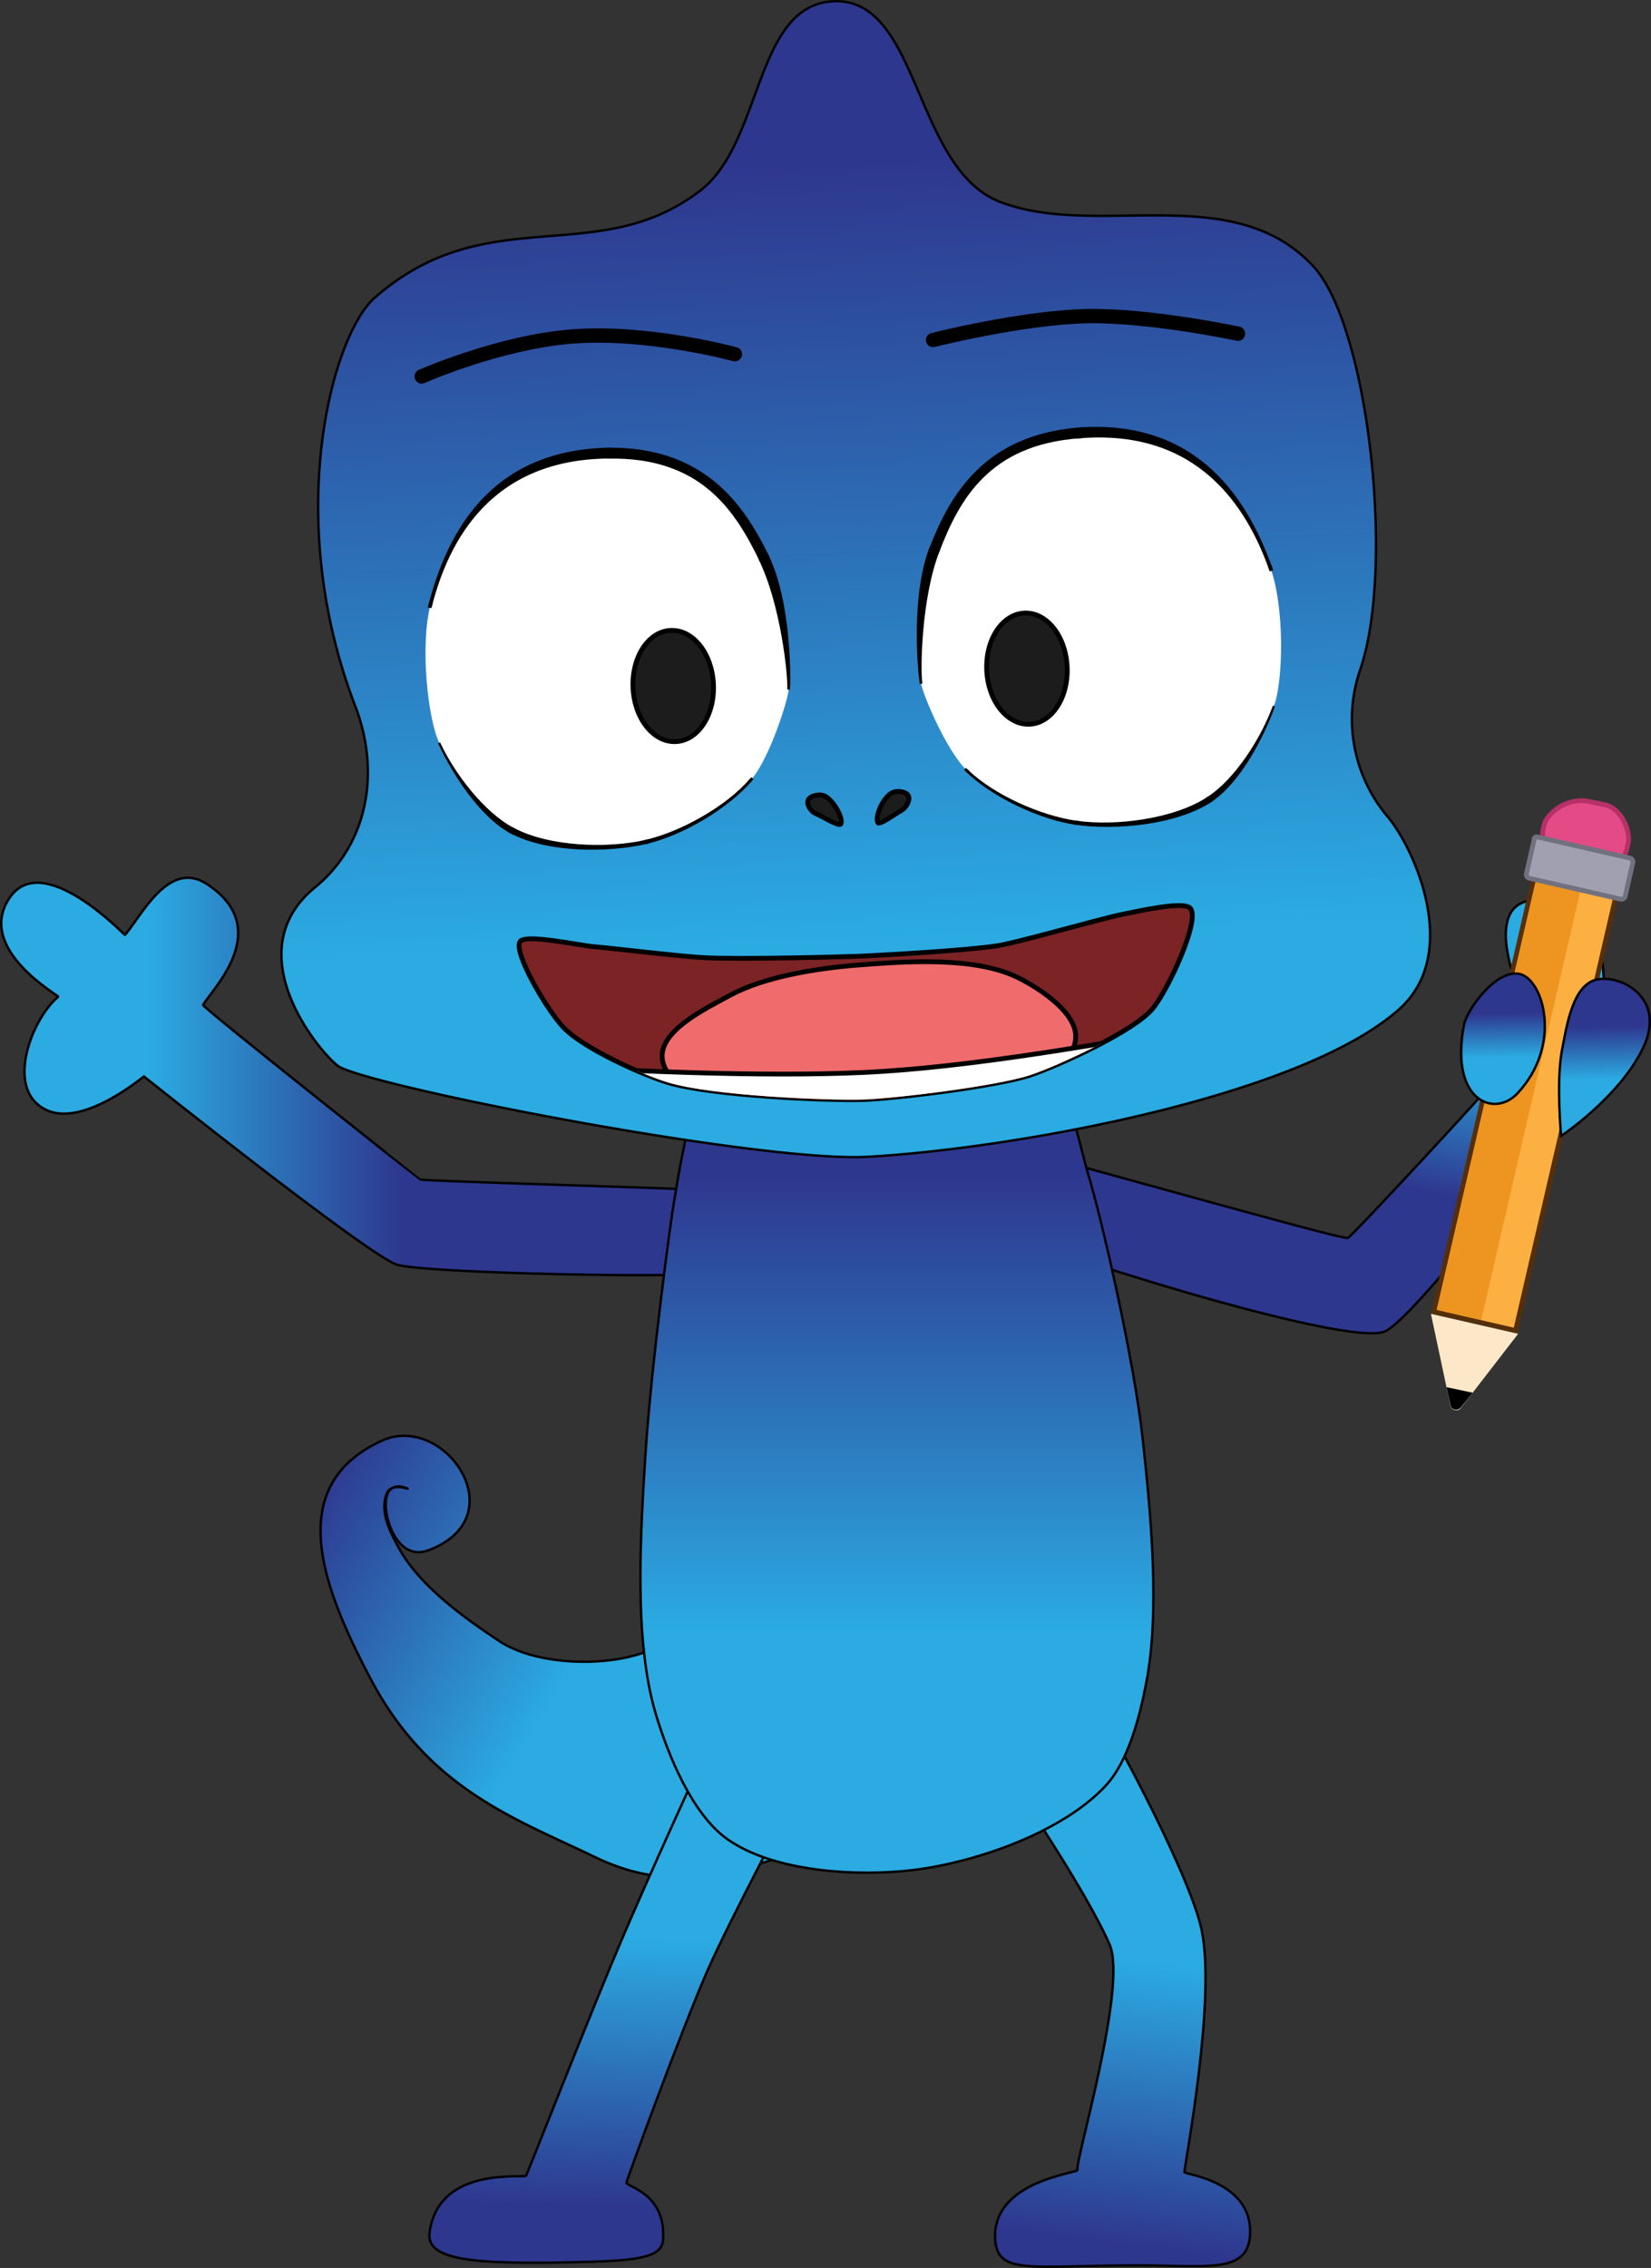 <svg xmlns="http://www.w3.org/2000/svg" xmlns:xlink="http://www.w3.org/1999/xlink" viewBox="0 0 345.83 474.88"><rect x="0" y="0" width="345.83" height="474.88" fill="#333333" stroke="none"/><defs><style>.cls-1,.cls-18,.cls-7{fill:none;}.cls-10,.cls-11,.cls-13,.cls-14,.cls-16,.cls-18,.cls-2,.cls-24,.cls-25,.cls-3,.cls-4,.cls-5,.cls-6,.cls-7,.cls-8,.cls-9{stroke:#000;}.cls-10,.cls-11,.cls-13,.cls-14,.cls-16,.cls-18,.cls-2,.cls-24,.cls-25,.cls-3,.cls-4,.cls-5,.cls-8,.cls-9{stroke-linecap:round;}.cls-10,.cls-2,.cls-22,.cls-23,.cls-24,.cls-25,.cls-3,.cls-4,.cls-5,.cls-6,.cls-8,.cls-9{stroke-miterlimit:10;}.cls-10,.cls-2,.cls-24,.cls-25,.cls-3,.cls-4,.cls-5,.cls-8,.cls-9{stroke-width:0.5px;}.cls-10,.cls-11,.cls-13,.cls-14,.cls-15,.cls-16,.cls-2,.cls-24,.cls-25,.cls-3,.cls-4,.cls-5,.cls-8,.cls-9{fill-rule:evenodd;}.cls-2{fill:url(#linear-gradient);}.cls-3{fill:url(#linear-gradient-2);}.cls-4{fill:url(#linear-gradient-3);}.cls-5{fill:url(#linear-gradient-4);}.cls-11,.cls-13,.cls-14,.cls-16,.cls-18,.cls-7{stroke-linejoin:round;}.cls-8{fill:url(#linear-gradient-5);}.cls-9{fill:url(#linear-gradient-6);}.cls-10{fill:url(#linear-gradient-7);}.cls-11{fill:#7b2325;}.cls-12{clip-path:url(#clip-path);}.cls-13{fill:#f06b6b;}.cls-14,.cls-15{fill:#fff;}.cls-16{fill:#1c1c1c;}.cls-17{clip-path:url(#clip-path-4);}.cls-18{stroke-width:3px;}.cls-19{fill:#fcb042;stroke:#562f09;stroke-miterlimit:10;}.cls-20{fill:#ed9520;}.cls-21{fill:#fce8c8;}.cls-22{fill:#e44b86;stroke:#b53167;}.cls-23{fill:#a0a0b1;stroke:#71717f;}.cls-24{fill:url(#linear-gradient-8);}.cls-25{fill:url(#linear-gradient-9);}</style><linearGradient id="linear-gradient" x1="-4591.57" y1="495.33" x2="-4592.09" y2="495.52" gradientTransform="matrix(130.48, 0, 0, -79.48, 599236.3, 39712.06)" gradientUnits="userSpaceOnUse"><stop offset="0" stop-color="#2babe2"/><stop offset="1" stop-color="#2e378e"/></linearGradient><linearGradient id="linear-gradient-2" x1="-4544.1" y1="494.78" x2="-4544.13" y2="494.24" gradientTransform="matrix(48.62, 0, 0, -110.65, 221158.33, 55155.76)" xlink:href="#linear-gradient"/><linearGradient id="linear-gradient-3" x1="-4568.24" y1="494.88" x2="-4568.25" y2="494.35" gradientTransform="matrix(71.22, 0, 0, -106.56, 325468.83, 53139.73)" xlink:href="#linear-gradient"/><linearGradient id="linear-gradient-4" x1="-4590.38" y1="495.75" x2="-4590.51" y2="495.37" gradientTransform="matrix(126.14, 0, 0, -78, 579328.83, 38885.08)" xlink:href="#linear-gradient"/><linearGradient id="linear-gradient-5" x1="-4592.69" y1="495.69" x2="-4592.29" y2="495.69" gradientTransform="matrix(134.07, 0, 0, -71.53, 615769.14, 35680.38)" xlink:href="#linear-gradient"/><linearGradient id="linear-gradient-6" x1="-4579.9" y1="494.25" x2="-4579.9" y2="494.83" gradientTransform="matrix(92.35, 0, 0, -163.99, 423130.16, 81393.83)" xlink:href="#linear-gradient"/><linearGradient id="linear-gradient-7" x1="-4601.88" y1="494.91" x2="-4601.85" y2="494.12" gradientTransform="matrix(206.79, 0, 0, -207.97, 951777.12, 102961.14)" gradientUnits="userSpaceOnUse"><stop offset="0" stop-color="#2e378e"/><stop offset="1" stop-color="#2babe2"/></linearGradient><clipPath id="clip-path"><path class="cls-1" d="M124.45,198.23c4.44.37,17.52,2,23.27,2.31,8.19.38,29.81-.2,33.28-.36,2.91-.13,21.07-1.11,27.8-2.13,4.59-.7,21.14-5.55,26.46-6.63,3.59-.73,12.71-2.79,14.08-1.24,2.18,2.48-4.82,17.46-8,21.14-4,4.71-19.84,11.88-25.43,13.76-6.85,2.31-28.35,4.94-35,5.15-7.77.24-31.94-.8-41.06-3.58-5.43-1.65-17.5-7.07-21.74-11.43-3.5-3.6-10.73-15.95-9.16-18.09C110.16,195.49,121.5,198,124.45,198.23Z"/></clipPath><clipPath id="clip-path-4"><path class="cls-1" d="M174.67.26c18-.71,16.71,35,34.79,42,20.32,7.85,48.63-4.74,65.59,13.45,11.58,12.41,17.21,63.08,9.87,84.49A31.69,31.69,0,0,0,290.66,171c5.51,6.5,15.62,28.64,2.34,40.39-20.78,18.39-81,29.16-111.26,30.83-22.14,1.22-100.88-14-110.57-18.78C68.5,222.07,48.64,200,66,185.8c11-9,13.77-24,8.42-37.94-15.34-39.91-4.71-77.76,4-85.45,23.66-20.84,46.64-5.88,68.26-22.5C159.84,29.81,158,.92,174.67.26Z"/></clipPath><linearGradient id="linear-gradient-8" x1="336.14" y1="226.01" x2="335.98" y2="214.99" gradientTransform="matrix(1, 0, 0, 1, 0, 0)" xlink:href="#linear-gradient"/><linearGradient id="linear-gradient-9" x1="314.88" y1="221.38" x2="314.75" y2="212.23" gradientTransform="matrix(1, 0, 0, 1, 0, 0)" xlink:href="#linear-gradient"/></defs><title>Camaleon 4 glosa</title><g id="Layer_2" data-name="Layer 2"><g id="Frame_6" data-name="Frame 6"><g id="CAMALEON"><g id="Cola"><g id="cola-2" data-name="cola"><path class="cls-2" d="M124.67,388.87c-16.7-8.06-34.88-14.24-47.06-37.38C67.53,332.35,59.27,311.12,80,301.67c13.09-6,28.29,16,9.72,22.95-6.12,2.29-9.16-6.05-8.9-10.07.33-5.1,4.73-2.77,4.73-2.77s-3.69-1.42-4.59,1.07c-1.38,3.87.79,7.94,2.36,10.89,4.11,7.73,12.74,14.27,21.34,19.93,7.39,4.86,20.94,5.35,29.36,2.64,13.38-4.31,19.55-2.52,34.17-32.08,9.37-19,40.76-5.77,47.9,8.16a27.67,27.67,0,0,1,1.37,21.3c-7.34,19.86-35.27,39.17-55.91,45.8C151,392.88,139.23,395.9,124.67,388.87Z"/></g></g><g id="pie_izq" data-name="pie izq"><g id="pierna_izq" data-name="pierna izq"><path class="cls-3" d="M225.7,454.36c.39.67-18,2.19-17.24,14.56.48,7.51,7.42,5.46,29.8,5.42,14.42,0,23,1.83,23.58-6.23.79-11.31-13.59-12.8-13.72-13.27-.19-.68,7-37.19,3.37-51.65-3.2-12.78-20.51-44.59-22.65-46.82-.77-.81-8.21-14.84-18.34-9.12s-2.36,18.9-1.6,20.63c1.1,2.5,18.06,26.71,23.54,39.32C236.23,415.94,225,453.15,225.7,454.36Z"/></g></g><g id="pie_der" data-name="pie der"><g id="pierna_der" data-name="pierna der"><path class="cls-4" d="M131.24,457c-.1.94,8.31,2.12,7.65,12-.26,3.92-5.81,4.43-19.71,4.71-20.49.42-30-.54-29.2-6.26,1.94-14.13,19.88-11.2,20.24-11.92s13.73-34.67,20-49.36c5.25-12.29,16.53-37.18,18.26-40.64,1.16-2.31,7-20.66,19.11-14.44,11.5,5.91.44,21.28-.14,22.78-1.53,3.95-14.25,27.35-19.33,38.92C142.61,425.41,131.3,456.4,131.24,457Z"/></g></g><g id="mano_izq" data-name="mano izq"><g id="brazo_izq" data-name="brazo izq"><path class="cls-5" d="M206.61,248.47c1.19-5.77,5.45-7.7,7.37-7.44,3.7.5,67,18.65,68.36,18.18.8-.27,31-32.85,30.75-33.07-1-.81-2.8-6-1.34-10.57s4.74-6.24,6.94-6.54c.12,0-8.45-18.71,1.7-20.45,19-3,14.88,21.76,15.72,21.59,7.19-1.43,4.39-6.24,8.3,3.53-2.7,8.6-6.57,17.24-18.36,23.53-.65.36-30.21,39.49-36.12,41.62-8.88,3.19-75.66-18.26-79.78-21.2C209.7,257.33,205.5,253.89,206.61,248.47Z"/><path class="cls-6" d="M206.61,248.47c1.19-5.77,5.34-8.1,7.42-7.85l-.11.83c-1.75-.27-6.12,1.25-7.31,7Z"/><path class="cls-7" d="M214,240.62l-.11.83"/><path class="cls-6" d="M209.91,258a10.33,10.33,0,0,1-3.3-9.52h0c-1.11,5.42,3.36,8.53,3.79,8.84Z"/><path class="cls-7" d="M209.91,258l.49-.68"/></g></g><g id="mano_izq_2" data-name="mano izq 2"><g id="brazo_izq-2" data-name="brazo izq"><path class="cls-8" d="M156.22,258.5c.38-5.9-3.31-8.85-5.23-9.12-3.3-.46-61.55-2-63-2.41-.06,0-45.74-36.12-45.47-36.56,2.07-3.42,15-16.07.79-25.32-7.84-5.08-13.37,6.16-17.11,10.68-.1.12-17.26-18.08-24.2-7.76-7.22,10.75,10.46,20.47,10.19,20.7C7,213.09,2.06,225.57,7.51,230.9c5.61,5.48,15.5.08,22.64-5.5,0,0,46.17,36.85,52.83,39.35,5.13,1.91,63.42,3,67.31,1.67C150.81,266.24,155.86,264.05,156.22,258.5Z"/><path d="M156.22,258.5c.38-5.9-3.52-8.49-5.29-8.7l.12-.83c2.07.32,5.55,3.63,5.17,9.53Z"/><path class="cls-7" d="M150.93,249.8l.12-.83"/><path d="M150.15,266c.5-.18,5.71-2,6.07-7.53h0a10.32,10.32,0,0,1-5.79,8.32Z"/><path class="cls-7" d="M150.15,266l.28.79"/></g></g><g id="cuerpo"><g id="cuerpo-2" data-name="cuerpo"><path class="cls-9" d="M183.34,201.37c-11.37.72-24.92,8.2-31.8,16.45s-10,32.24-10.35,33.8c-.48,2.35-4.78,34-6,53.1-1,16.26-2.49,38.66,2.2,54.26,2.6,8.62,7.57,20.83,14.9,26.07,9.67,6.92,27.3,7.95,39.1,6.5,13.15-1.62,31.47-8,40.38-17.83,4.58-5,7-14.43,8.28-21.1,3-15,1-35.75-.65-50.95-1.82-17-8.76-47-11.46-55.79-1.71-5.58-5.67-25.92-13.49-33.38C207.25,205.67,193.82,200.71,183.34,201.37Z"/></g></g><g id="cabeza"><g id="cabeza-2" data-name="cabeza"><path class="cls-10" d="M174.67.26c18-.71,16.71,35,34.79,42,20.32,7.85,48.63-4.74,65.59,13.45,11.58,12.41,17.21,63.08,9.87,84.49A31.69,31.69,0,0,0,290.66,171c5.51,6.5,15.62,28.64,2.34,40.39-20.78,18.39-81,29.16-111.26,30.83-22.14,1.22-100.88-14-110.57-18.78C68.5,222.07,48.64,200,66,185.8c11-9,13.77-24,8.42-37.94-15.34-39.91-4.71-77.76,4-85.45,23.66-20.84,46.64-5.88,68.26-22.5C159.84,29.81,158,.92,174.67.26Z"/></g><g id="boca"><g id="boca-2" data-name="boca"><path class="cls-11" d="M124.45,198.23c4.44.37,17.52,2,23.27,2.31,8.19.38,29.81-.2,33.28-.36,2.91-.13,21.07-1.11,27.8-2.13,4.59-.7,21.14-5.55,26.46-6.63,3.59-.73,12.71-2.79,14.08-1.24,2.18,2.48-4.82,17.46-8,21.14-4,4.71-19.84,11.88-25.43,13.76-6.85,2.31-28.35,4.94-35,5.15-7.77.24-31.94-.8-41.06-3.58-5.43-1.65-17.5-7.07-21.74-11.43-3.5-3.6-10.73-15.95-9.16-18.09C110.16,195.49,121.5,198,124.45,198.23Z"/></g><g id="lengua"><g class="cls-12"><path class="cls-13" d="M138.71,221.54c-.47-5.81,9.17-10.4,14.3-13.18,7.21-3.91,18.42-5.64,26.6-6.28,10.21-.8,24.91-1.87,34,2.81,4.55,2.33,12,7.31,11.71,12.42-.37,7.16-12.5,11.71-19.22,14.19-13.83,5.11-35,5.57-49.14,1.39C150.8,231.07,139.23,228,138.71,221.54Z"/></g></g><g id="dientes"><g class="cls-12"><path class="cls-14" d="M61.79,163.8c3.37,4.18,73.54,1.25,116.55-1.05s116-11.3,116.1-11.4-4-40-15.15-51.67C256.44,75.77,205.6,71.35,172.53,72.12,139.2,72.9,86.05,78,66.34,104.93,55.87,119.22,60.08,161.68,61.79,163.8Z"/></g><g class="cls-12"><path class="cls-14" d="M299.55,208.32c-3.76-4-74.62,14.2-118.47,16.23-42.88,2-116.76-5.15-116.83-5.06s1.62,52.73,15.87,68.13c22.46,24.29,73.7,28.33,106.76,27.56,33.34-.77,85.94-6.31,106.18-32.8C306.61,264.66,301.89,210.83,299.55,208.32Z"/></g></g></g><g id="ojos"><g id="ojos-2" data-name="ojos"><path class="cls-15" d="M92,155.54c-2.44-5.24-4-20.4-1.86-28.77,3.53-13.62,12.18-31.56,37.39-31.89,19.42-.26,27.21,11.09,32.43,21.74,4.72,9.66,5.43,25,5.25,27.73-.13,2.08-3.9,14.29-7.92,19-5,5.79-14.43,11.21-21.85,12.94-8.24,1.93-20.62,1.64-28.1-2.31C101,170.59,95,162.05,92,155.54Z"/><path d="M89.74,126.67c3.55-13.66,12-32.46,37.75-32.93l0,2.27c-24.68.19-33.51,17.28-37,30.86Z"/><path class="cls-7" d="M89.74,126.67l.75.2"/><path d="M127.49,93.74c19.87-.17,28.19,11.66,33.45,22.39l-2,1c-5.17-10.58-12.42-21.44-31.41-21.1Z"/><path class="cls-7" d="M127.49,93.74l0,2.27"/><path d="M160.94,116.13c4.82,9.92,4.7,25.51,4.53,28.24l-.56,0c.18-2.68-1.34-17.81-6-27.22Z"/><path class="cls-7" d="M160.94,116.13l-2,1"/><path d="M157.5,163.51c-5,5.83-14.49,11.42-22,13.18l-.2-.85c7.35-1.71,16.81-7,21.73-12.71Z"/><path class="cls-7" d="M157.5,163.51l-.45-.38"/><path d="M135.52,176.69c-8.3,1.93-20.86,1.86-28.51-2.15l.62-1.18c7.31,3.89,19.52,4.39,27.69,2.48Z"/><path class="cls-7" d="M135.52,176.69l-.2-.85"/><path d="M107,174.54c-6.51-3.47-12.19-12.37-15.24-18.9l.42-.2c3,6.5,9.24,14.67,15.44,17.92Z"/><path class="cls-7" d="M107,174.54l.62-1.18"/><path class="cls-15" d="M266.85,147.83c2-5.43,2.21-20.64-.69-28.78-4.72-13.24-14.93-30.31-40.06-28.41-19.36,1.46-26.12,13.42-30.38,24.49-3.85,10-3.2,25.36-2.79,28,.32,2.06,5.16,13.87,9.57,18.17,5.45,5.32,15.37,9.87,22.91,10.94,8.38,1.18,20.68-.19,27.79-4.79C259.23,163.59,264.4,154.58,266.85,147.83Z"/><path d="M265.8,119.18c-4.71-13.2-15-29.4-39.61-27.41L226,89.51c25.65-1.81,35.76,16.13,40.51,29.41Z"/><path class="cls-7" d="M265.8,119.18l.73-.26"/><path d="M226.19,91.77c-18.93,1.33-25.21,12.77-29.43,23.76l-2.08-.8C199,103.58,206.22,91.09,226,89.51Z"/><path class="cls-7" d="M226.19,91.77,226,89.51"/><path d="M196.76,115.53c-3.79,9.76-4,24.95-3.55,27.6l-.55.08c-.42-2.7-1.9-18.2,2-28.48Z"/><path class="cls-7" d="M196.76,115.53l-2.08-.8"/><path d="M202.7,161.13c5.41,5.28,15.3,9.67,22.77,10.72l-.12.86c-7.61-1.09-17.56-5.81-23.06-11.16Z"/><path class="cls-7" d="M202.7,161.13l-.41.42"/><path d="M225.47,171.85c8.31,1.18,20.43-.4,27.36-4.92l.73,1.12c-7.27,4.67-19.77,5.85-28.21,4.66Z"/><path class="cls-7" d="M225.47,171.85l-.12.86"/><path d="M252.83,166.93c5.89-3.78,11.36-12.45,13.8-19.18l.44.16c-2.46,6.77-7.34,16.12-13.51,20.14Z"/><path class="cls-7" d="M252.83,166.93l.73,1.12"/></g><g id="pupilas"><path class="cls-16" d="M140.5,132c4.67-.21,8.66,4.83,8.95,11.29s-3.25,11.82-7.92,12-8.66-4.83-8.94-11.29S135.84,132.17,140.5,132Z"/><path class="cls-16" d="M214.59,128.37c4.67-.21,8.66,4.83,8.95,11.28s-3.25,11.83-7.91,12-8.66-4.84-8.95-11.29S209.93,128.57,214.59,128.37Z"/></g></g><g id="cejas"><g class="cls-17"><path class="cls-18" d="M88.33,78.82s16.33-7.21,31.6-8.37c16-1.21,34,3.72,34,3.72"/></g><g class="cls-17"><path class="cls-18" d="M259.32,69.87S241.12,66,228,66.19c-13.68.23-32.54,5-32.55,5"/></g></g><g id="nariz"><g class="cls-17"><path class="cls-16" d="M169.28,167.53c.36-.91,2.18-1.27,3.12-1,2,.62,4.33,4.76,3.73,6-.29.62-3.74-1.48-5.1-2.1C169.85,170,168.9,168.49,169.28,167.53Z"/></g><g class="cls-17"><path class="cls-16" d="M190.26,166.6c-.44-.88-2.29-1.07-3.2-.7-2,.8-3.89,5.12-3.18,6.36.34.58,3.6-1.81,4.9-2.54C189.9,169.08,190.72,167.53,190.26,166.6Z"/></g></g></g></g><rect class="cls-19" x="270.26" y="219.26" width="99.71" height="17.57" transform="translate(25.87 488.61) rotate(-76.99)"/><rect class="cls-20" x="266.99" y="221.97" width="99.71" height="9.54" transform="translate(24.6 484.41) rotate(-76.99)"/><path class="cls-21" d="M318,279.29l-11.87,15.36a1.25,1.25,0,0,1-2.32-.35l-4.08-19.2Z"/><path d="M303,290.46l.82,3.72a1.15,1.15,0,0,0,1.51.93,1.3,1.3,0,0,0,.81-.58l2.33-2.91Z"/><path class="cls-22" d="M336.23,168.52l-3.37-.7c-4.66-1-8.85,2.56-9.43,4.89h0c-.58,2.32-.58,4.42,1.86,5l12.1,2.79c2.33.59,3.14-1.28,3.61-3.72h0C341.7,174.45,339.84,169.33,336.23,168.52Z"/><path class="cls-23" d="M322.15,175.27l19.32,4.42a.88.88,0,0,1,.58.81l-1.63,7.22a.88.88,0,0,1-.82.58l-19.31-4.42a.88.88,0,0,1-.58-.82l1.63-7.21A.58.58,0,0,1,322.15,175.27Z"/><path class="cls-24" d="M327.18,219.92c1-5.24,2.28-13.79,7.36-14.83s14.62,3.94,9.64,14.31S327,237.86,327,237.86,325.94,226.45,327.18,219.92Z"/><path class="cls-25" d="M306.65,214.63c.63-3.33,6.84-11.82,11.72-10.68s9,14.79-.52,25C313,234.11,303.64,230.5,306.65,214.63Z"/></g></g></svg>